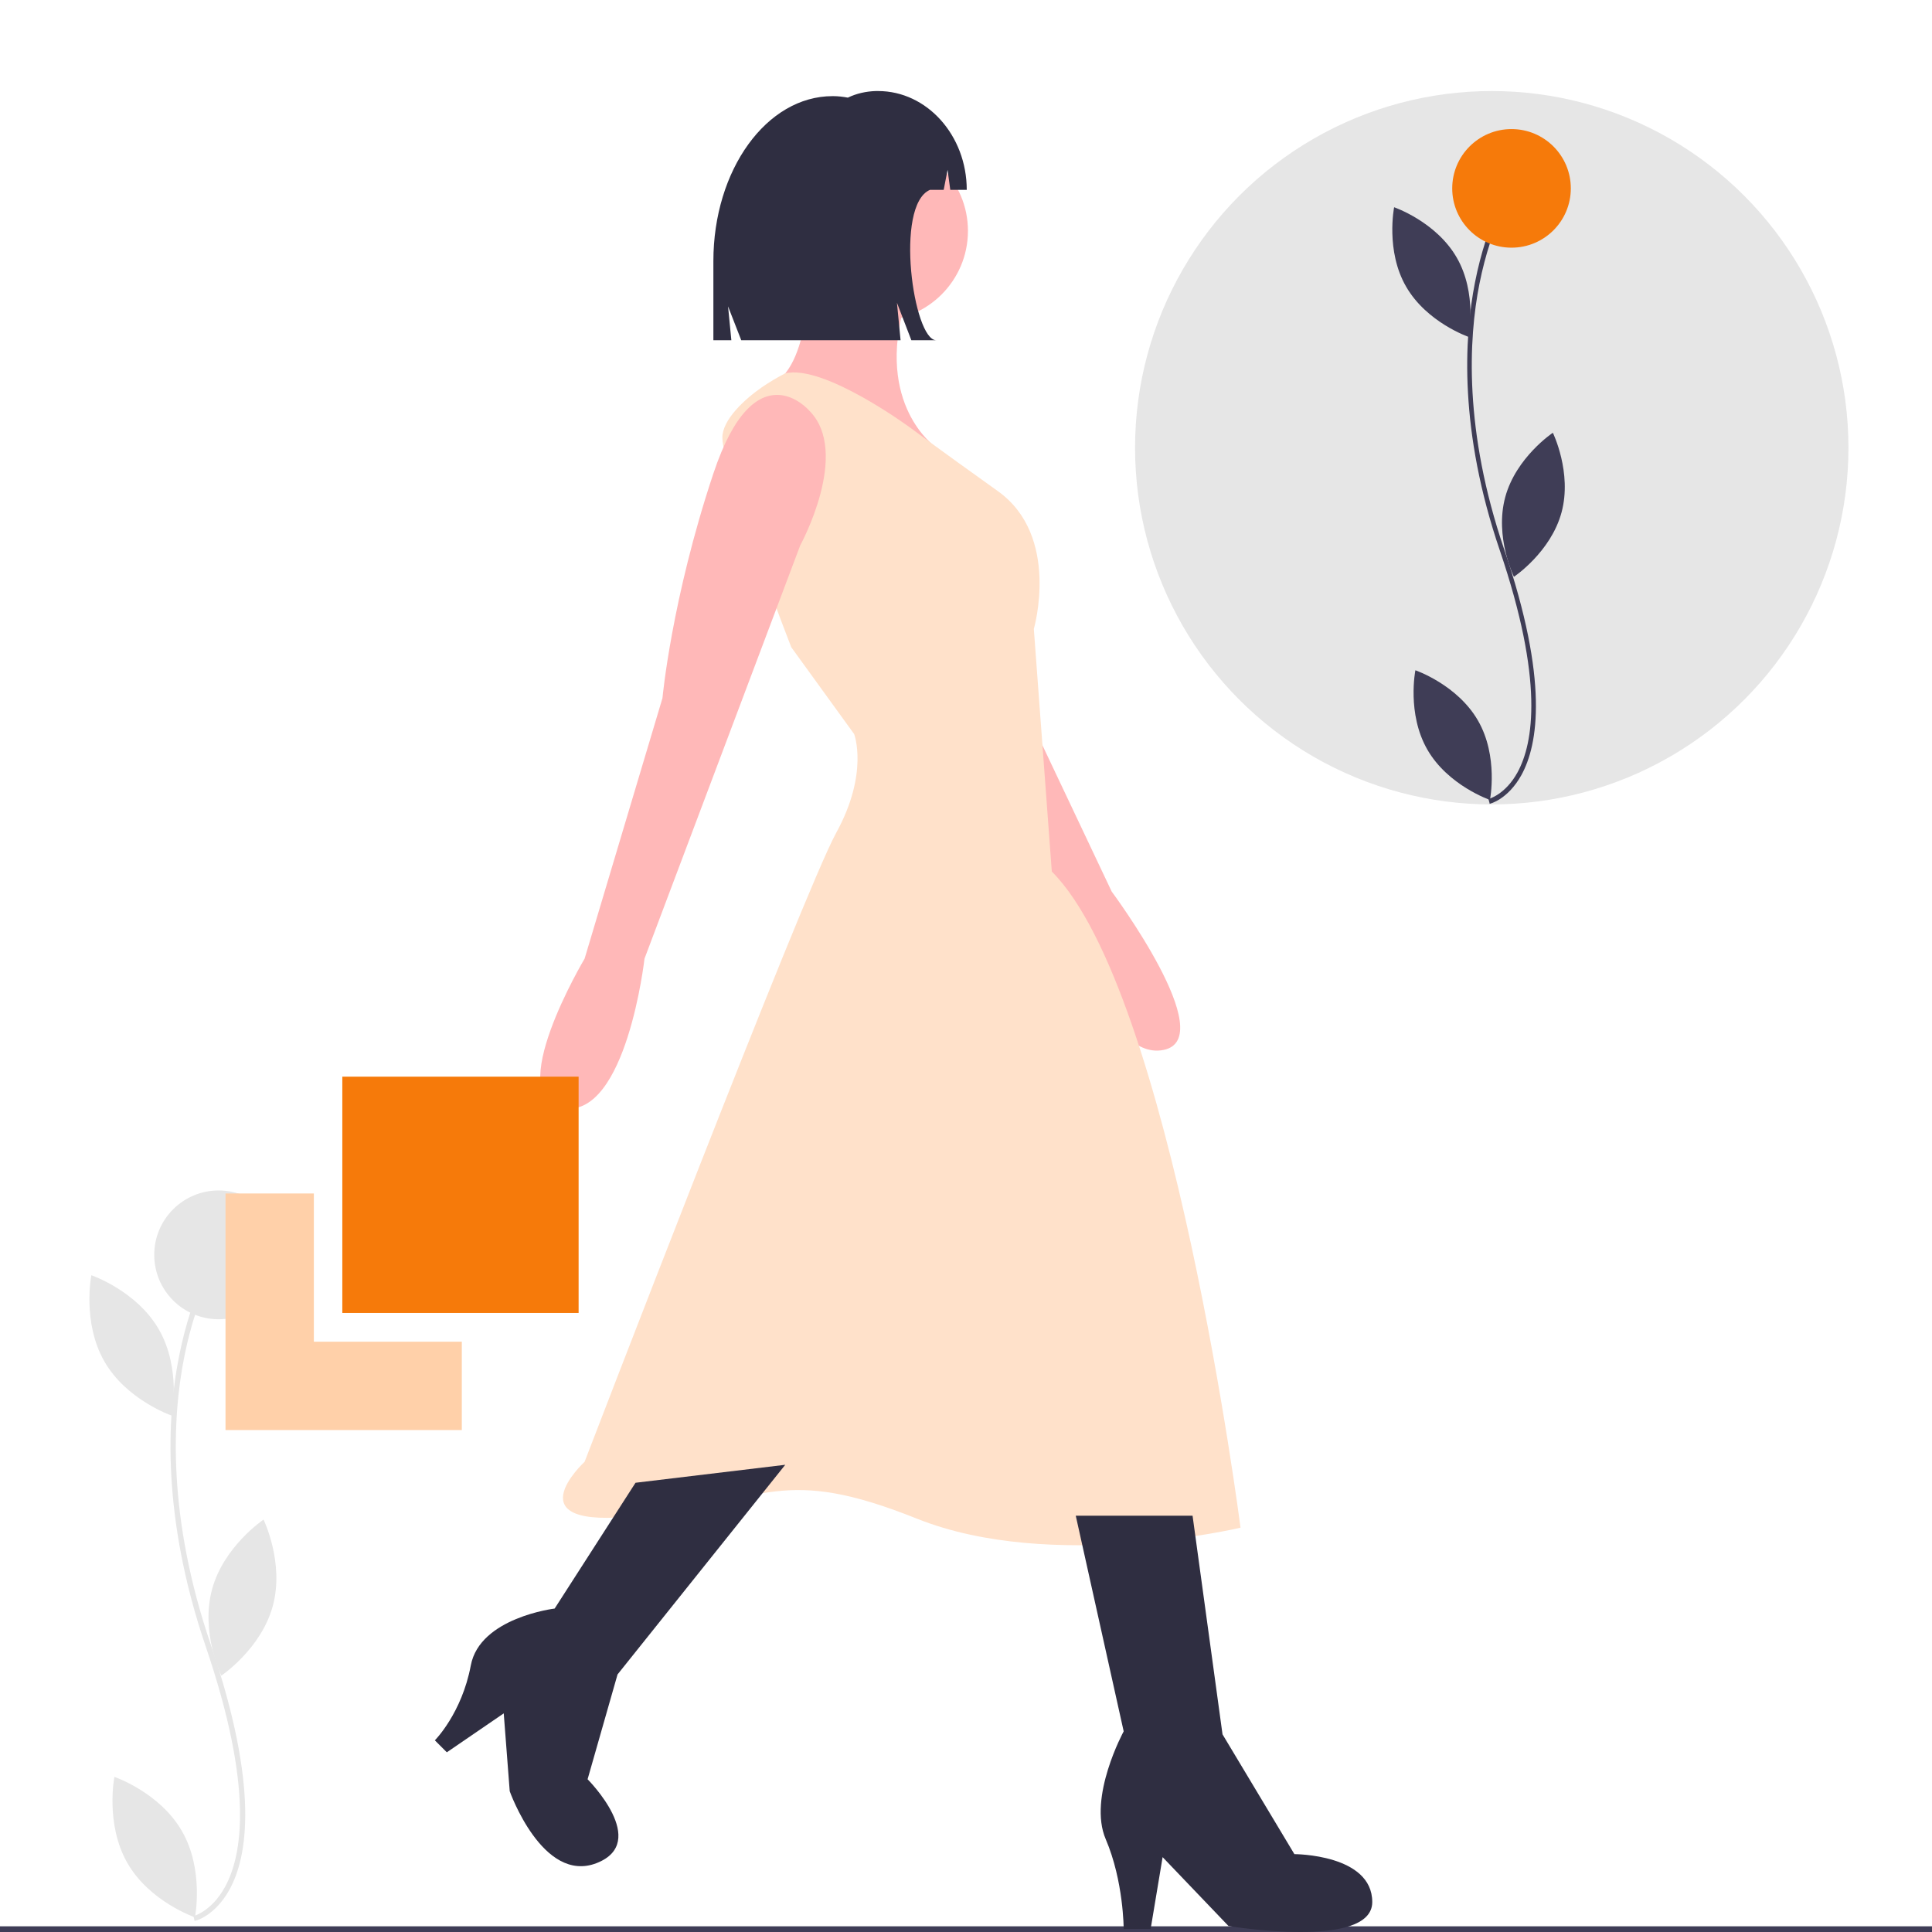 <?xml version="1.0" encoding="UTF-8"?>
<svg id="Layer_1" xmlns="http://www.w3.org/2000/svg" version="1.1" viewBox="0 0 645.1 645.1">
  <!-- Generator: Adobe Illustrator 29.0.1, SVG Export Plug-In . SVG Version: 2.1.0 Build 192)  -->
  <defs>
    <style>
      .st0 {
        fill: #2f2e41;
      }

      .st1 {
        fill: #ffe1ca;
      }

      .st2 {
        fill: #3f3d56;
      }

      .st3 {
        fill: #ffd0a9;
      }

      .st4 {
        fill: #ffb8b8;
      }

      .st5 {
        fill: #f67a0a;
      }

      .st6 {
        fill: #e6e6e6;
      }
    </style>
  </defs>
  <circle class="st6" cx="498.1" cy="149.5" r="119.1"/>
  <path class="st2" d="M521.4,171.1c-3.6,13.3-15.9,21.5-15.9,21.5,0,0-6.5-13.3-2.9-26.6s15.9-21.5,15.9-21.5c0,0,6.5,13.3,2.9,26.6h0Z"/>
  <path class="st2" d="M493.5,240.6c6.9,11.9,4,26.5,4,26.5,0,0-14-4.8-20.9-16.8s-4-26.5-4-26.5c0,0,14,4.8,20.9,16.8Z"/>
  <path class="st2" d="M486.4,86c6.9,11.9,4,26.5,4,26.5,0,0-14-4.8-20.9-16.8-6.9-11.9-4-26.5-4-26.5,0,0,14,4.8,20.9,16.8Z"/>
  <path class="st2" d="M497.4,268.3l-.4-1.5.2.8-.2-.8s5.6-1.4,9.7-8.9c5.4-9.9,8.8-30.8-5.9-74.1-13.6-39.9-12-70.7-8.3-89.5,4-20.4,11.2-31.3,11.5-31.7l1.3.9c0,0-7.3,11.1-11.3,31.2-3.7,18.6-5.2,49.1,8.2,88.6,15,44,11.4,65.3,5.8,75.5-4.5,8.1-10.4,9.6-10.7,9.6h0Z"/>
  <circle class="st5" cx="504.7" cy="62.9" r="19.8"/>
  <g>
    <path class="st6" d="M91.1,536.2c-3.9,14.4-17.2,23.3-17.2,23.3,0,0-7-14.4-3.1-28.8s17.2-23.3,17.2-23.3c0,0,7,14.4,3.1,28.8Z"/>
    <path class="st6" d="M60.8,611.5c7.4,12.9,4.3,28.7,4.3,28.7,0,0-15.2-5.2-22.6-18.2s-4.3-28.7-4.3-28.7c0,0,15.2,5.2,22.6,18.2Z"/>
    <path class="st6" d="M53.1,444c7.4,12.9,4.3,28.7,4.3,28.7,0,0-15.2-5.2-22.6-18.2s-4.3-28.7-4.3-28.7c0,0,15.2,5.2,22.6,18.2Z"/>
    <path class="st6" d="M65,641.5l-.4-1.7.2.8-.2-.8s6-1.5,10.5-9.7c5.9-10.7,9.6-33.3-6.4-80.3-14.7-43.2-13-76.6-8.9-97,4.4-22.1,12.2-33.9,12.5-34.4l1.4,1c0,.1-7.9,12-12.2,33.8-4,20.2-5.7,53.2,8.9,96,16.2,47.6,12.3,70.8,6.2,81.8-4.9,8.8-11.3,10.4-11.6,10.4h0Z"/>
    <circle class="st6" cx="73" cy="419" r="21.5"/>
  </g>
  <rect class="st2" y="643.2" width="645.1" height="2"/>
  <path class="st4" d="M321.7,186.6l13.8,35.7,35.7,75.4s36.6,49.2,17.2,52.9-32-44.3-32-44.3l-49.9-77.3,15.1-42.4h0Z"/>
  <circle class="st4" cx="293.2" cy="77.1" r="30"/>
  <path class="st4" d="M270.2,88.1s1,33-12,40c0,0,27-1,41,21h13s-20-14-10-48c0,0-32-13-32-13Z"/>
  <path class="st1" d="M414.2,510.1s-63,15-108-3-50-6-93-1-18-18-18-18c0,0,73-190,84-210s6-33,6-33l-21-29s-4.9-12.6-10.2-27.3c-6.1-17-12.8-36.8-12.8-42.7s7.3-12.7,13.2-16.8c2.5-1.7,5-3.2,7.7-4.6,12.9-3.3,42.1,18.3,42.1,18.3,0,0,8,6,29,21s12,46,12,46l6,81c40,40,63,219,63,219h0Z"/>
  <path class="st4" d="M270.2,137.1s-18-21-32,21-17,75-17,75l-26,87s-28,47-7,50,27-50,27-50l52-138s17-31,3-45Z"/>
  <path class="st0" d="M212.2,495.1l-27,42s-25,3-28,19-12,25-12,25l4,4,19-13,2,26s11,31,29,24-3-28-3-28l10-35,56-70-50,6h0Z"/>
  <path class="st0" d="M359.2,506.1l16,72s-12,22-6,36,6,30,6,30h9l4-24,22,23s48,8,48-8-26-16-26-16l-24-40-10-73h-39Z"/>
  <path class="st0" d="M278.2,32.1h0c1.6,0,3.3.2,4.9.5,2.9-1.4,6.1-2.1,9.3-2.2h.8c16.3,0,29.6,14.8,29.6,33h-5.5l-.9-6.7-1.3,6.7h-4.6c-11.9,5.2-5.5,50.2,2.1,50.2h-8.3l-4.8-12.5,1.2,12.5h-53.2l-4.4-11.3,1.1,11.3h-6v-26.4c0-30.5,17.8-55.1,39.8-55.1h.2Z"/>
  <polygon class="st3" points="104.8 448 104.8 398.5 75.3 398.5 75.3 477.5 154.2 477.5 154.2 448 104.8 448"/>
  <rect class="st5" x="114.3" y="359.5" width="78.9" height="78.9"/>
</svg>